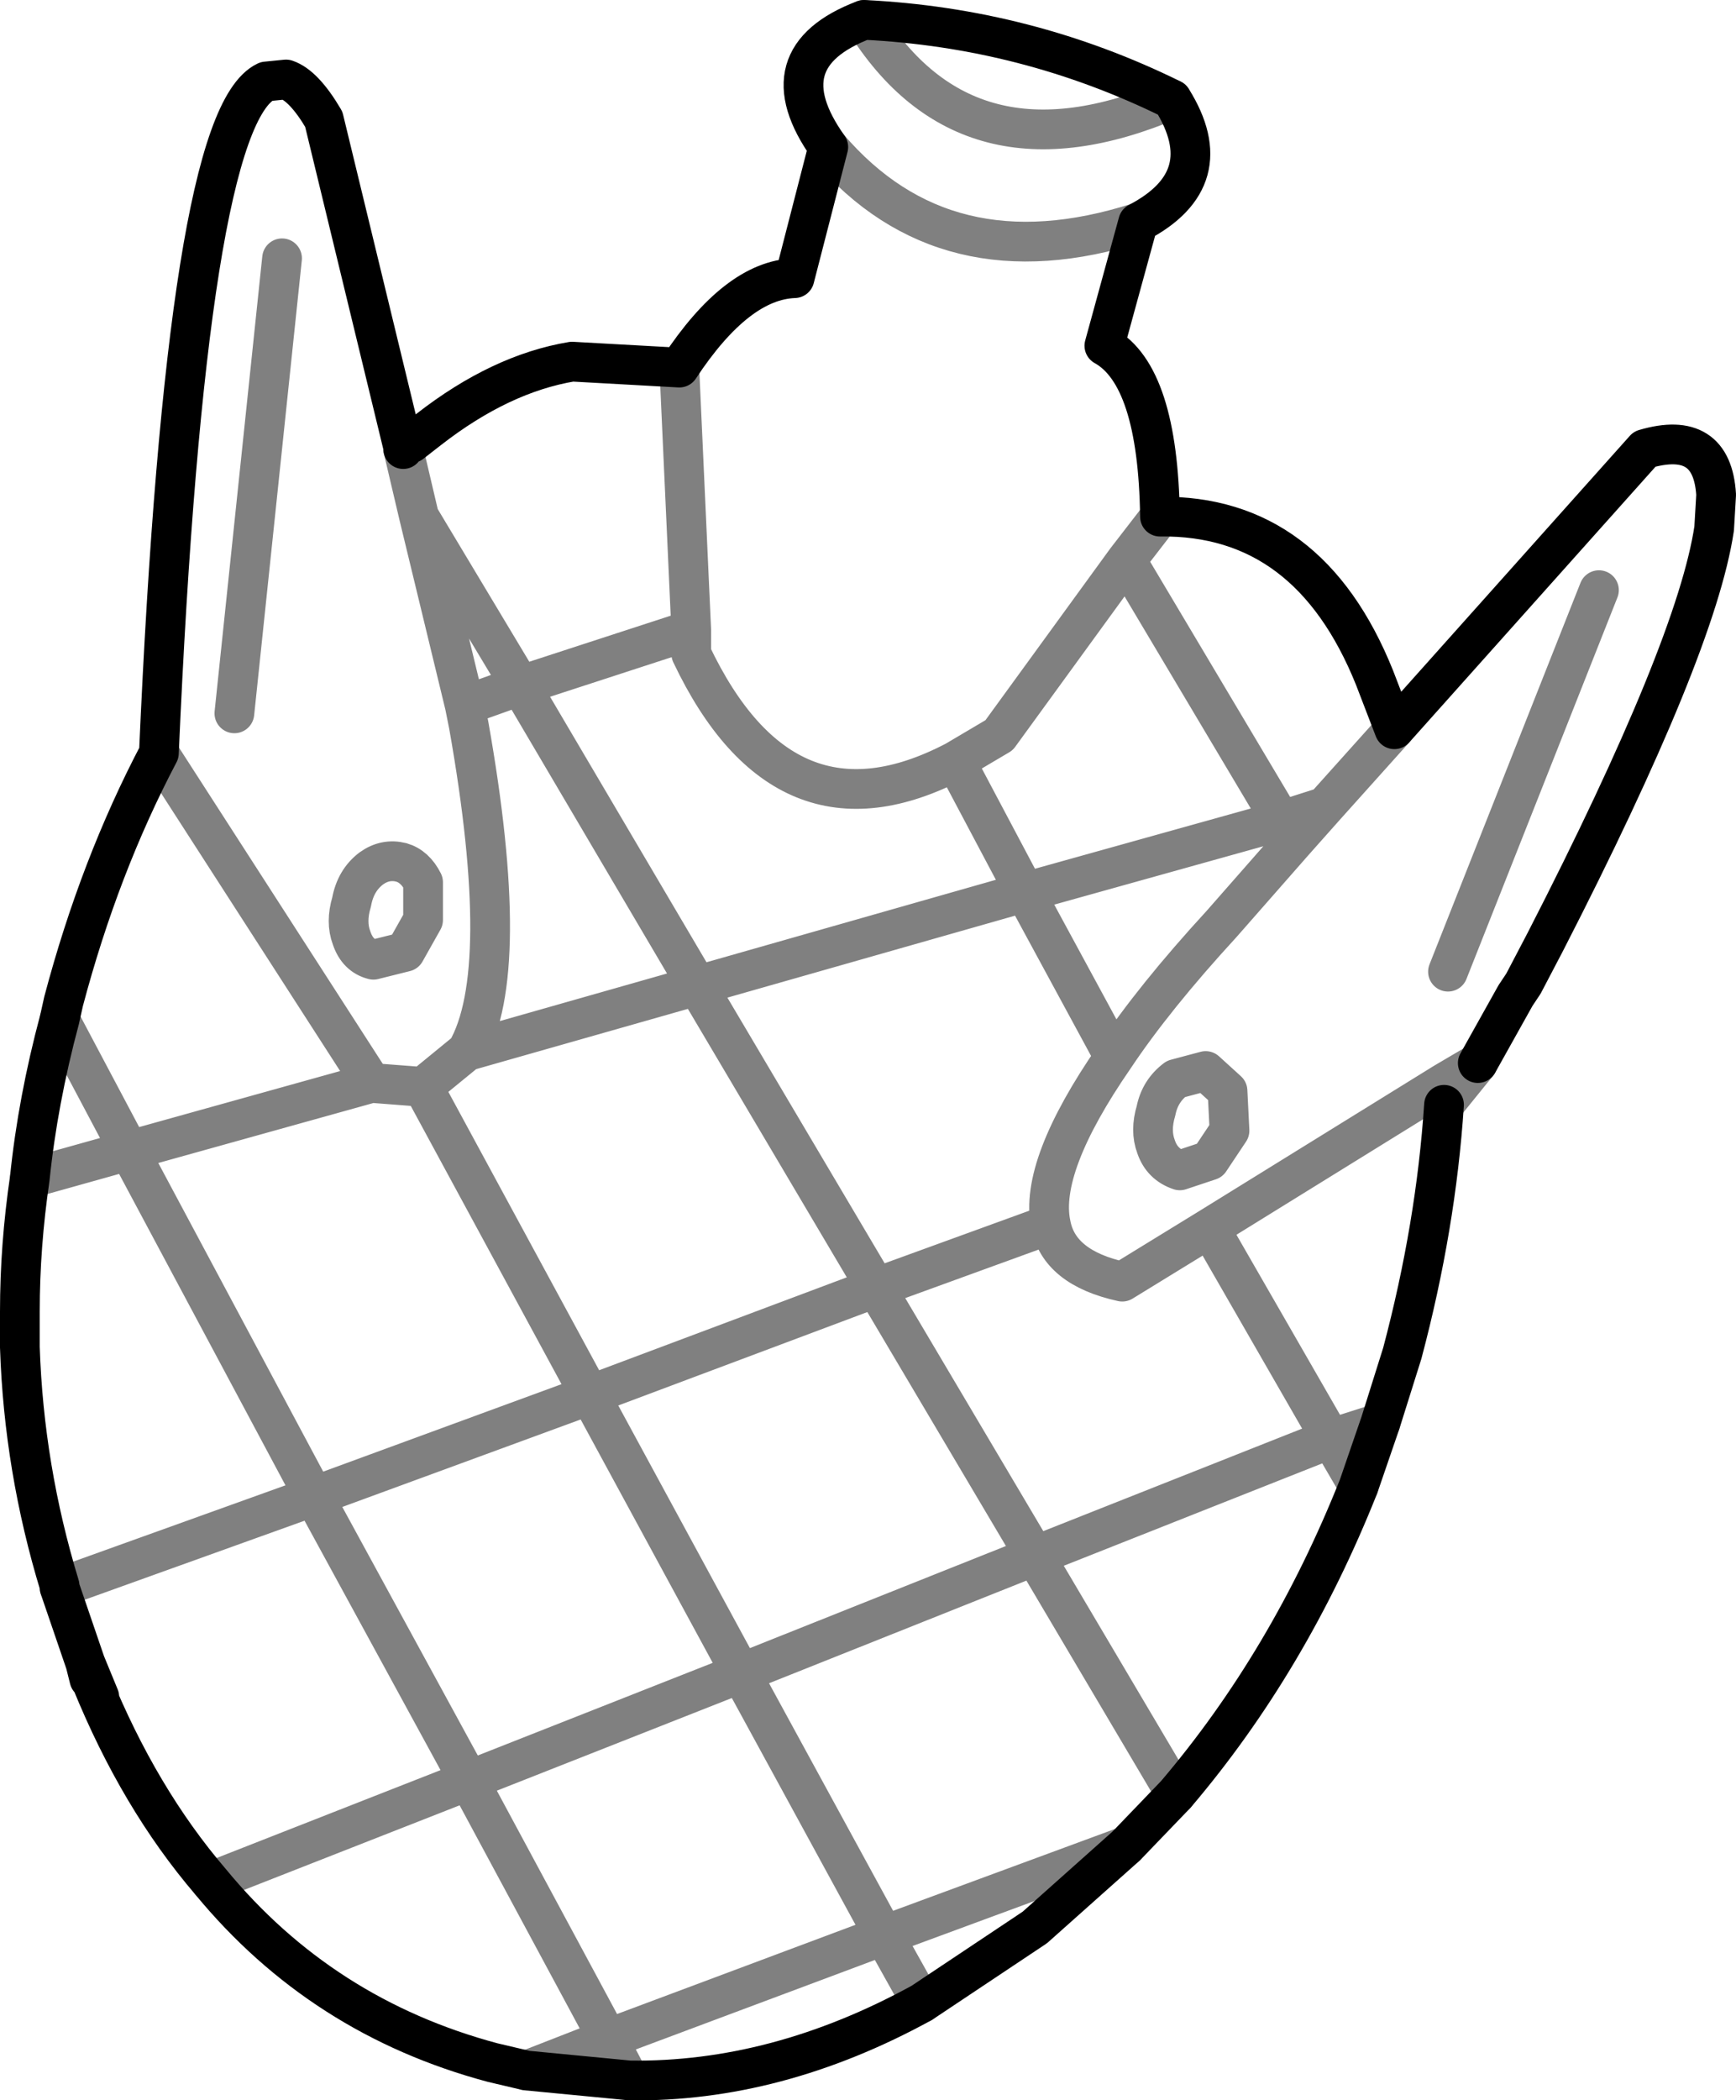 <?xml version="1.0" encoding="UTF-8" standalone="no"?>
<svg xmlns:xlink="http://www.w3.org/1999/xlink" height="52.85px" width="43.7px" xmlns="http://www.w3.org/2000/svg">
  <g transform="matrix(1.0, 0.0, 0.0, 1.0, -347.15, -303.8)">
    <path d="M357.5 314.95 L357.95 314.6 Q359.75 313.2 361.55 312.9 L364.25 313.05 Q365.7 310.85 367.15 310.8 L368.0 307.5 Q366.4 305.25 368.9 304.3 373.0 304.5 376.65 306.3 377.9 308.3 375.8 309.4 L374.95 312.5 Q376.3 313.25 376.35 316.8 380.1 316.75 381.75 320.85 L382.25 322.15 388.55 315.1 Q390.25 314.6 390.35 316.25 L390.3 317.1 Q389.85 320.1 386.05 327.5 L385.5 328.55 385.3 328.85 384.35 330.55 M383.5 331.6 Q383.3 334.65 382.45 337.85 L381.9 339.6 381.35 341.2 Q379.6 345.6 376.75 348.95 L375.5 350.25 373.2 352.3 370.35 354.2 Q366.7 356.2 363.0 356.15 L360.4 355.9 359.55 355.7 Q355.25 354.55 352.45 351.15 350.65 349.05 349.45 346.1 L349.4 346.05 349.3 345.65 348.65 343.75 348.65 343.7 Q347.75 340.75 347.65 337.7 L347.65 337.4 347.65 337.3 347.65 336.8 Q347.65 335.15 347.9 333.45 348.1 331.5 348.65 329.45 L348.75 329.0 Q349.65 325.6 351.15 322.75 351.85 306.8 353.85 305.85 L354.35 305.8 Q354.8 305.95 355.3 306.8 L357.3 315.05 357.3 315.1 M349.45 346.1 L349.65 346.5 349.3 345.65" fill="none" stroke="#000000" stroke-linecap="round" stroke-linejoin="round" stroke-width="1.0"/>
    <path d="M384.35 330.55 L383.5 331.6 M357.3 315.1 L357.35 315.05 357.5 314.95 357.3 315.1 357.7 316.8 360.25 321.05 364.55 319.65 364.25 313.05 M364.55 319.65 L364.55 320.25 Q366.9 325.2 371.2 322.95 L372.3 322.3 375.5 317.9 376.35 316.8 M368.9 304.3 Q371.5 308.5 376.65 306.3 M375.8 309.4 Q370.95 310.95 368.0 307.5 M375.5 317.9 L379.4 324.45 380.5 324.1 382.25 322.15 M379.4 324.45 L379.7 325.0 380.5 324.1 M378.1 332.25 L377.6 333.0 376.85 333.25 Q376.4 333.1 376.25 332.65 376.1 332.25 376.25 331.75 376.35 331.25 376.75 330.95 L377.5 330.75 378.05 331.25 378.1 332.25 M384.35 330.55 L383.5 331.05 383.5 331.6 M379.4 324.45 L372.95 326.25 375.2 330.4 Q376.2 328.9 377.9 327.05 L379.7 325.0 M372.95 326.25 L364.7 328.6 369.2 336.2 373.6 334.6 Q373.3 333.15 375.2 330.4 M371.2 322.95 L372.95 326.25 M369.2 336.2 L373.2 342.95 380.65 340.0 377.6 334.7 375.4 336.05 Q373.8 335.7 373.6 334.6 M376.75 348.95 L373.2 342.95 365.8 345.9 369.4 352.5 375.5 350.25 M381.9 339.6 L380.65 340.0 381.35 341.2 M377.6 334.7 L383.5 331.05 M387.4 318.65 L383.6 328.25 M357.7 316.8 L358.85 321.55 360.25 321.05 364.7 328.6 358.9 330.25 357.8 331.15 362.0 338.9 369.2 336.2 M356.5 325.65 Q356.85 325.4 357.25 325.5 357.6 325.6 357.8 326.0 L357.8 326.95 357.35 327.75 356.55 327.95 Q356.15 327.85 356.0 327.4 355.85 327.0 356.0 326.5 356.1 325.95 356.5 325.65 M351.15 322.75 L356.5 331.05 357.8 331.15 M358.85 321.55 L358.95 322.05 Q360.05 328.25 358.9 330.25 M347.9 333.45 L350.4 332.75 348.65 329.45 M355.05 341.45 L358.95 348.6 365.8 345.9 362.0 338.9 355.05 341.45 350.4 332.75 356.5 331.05 M348.65 343.75 L355.05 341.45 M354.25 310.3 L353.05 321.75 M360.4 355.9 L362.45 355.1 358.95 348.6 352.45 351.15 M370.35 354.2 L369.4 352.5 362.45 355.1 363.0 356.15" fill="none" stroke="#000000" stroke-linecap="round" stroke-linejoin="round" stroke-opacity="0.498" stroke-width="1.0"/>
  </g>
</svg>
